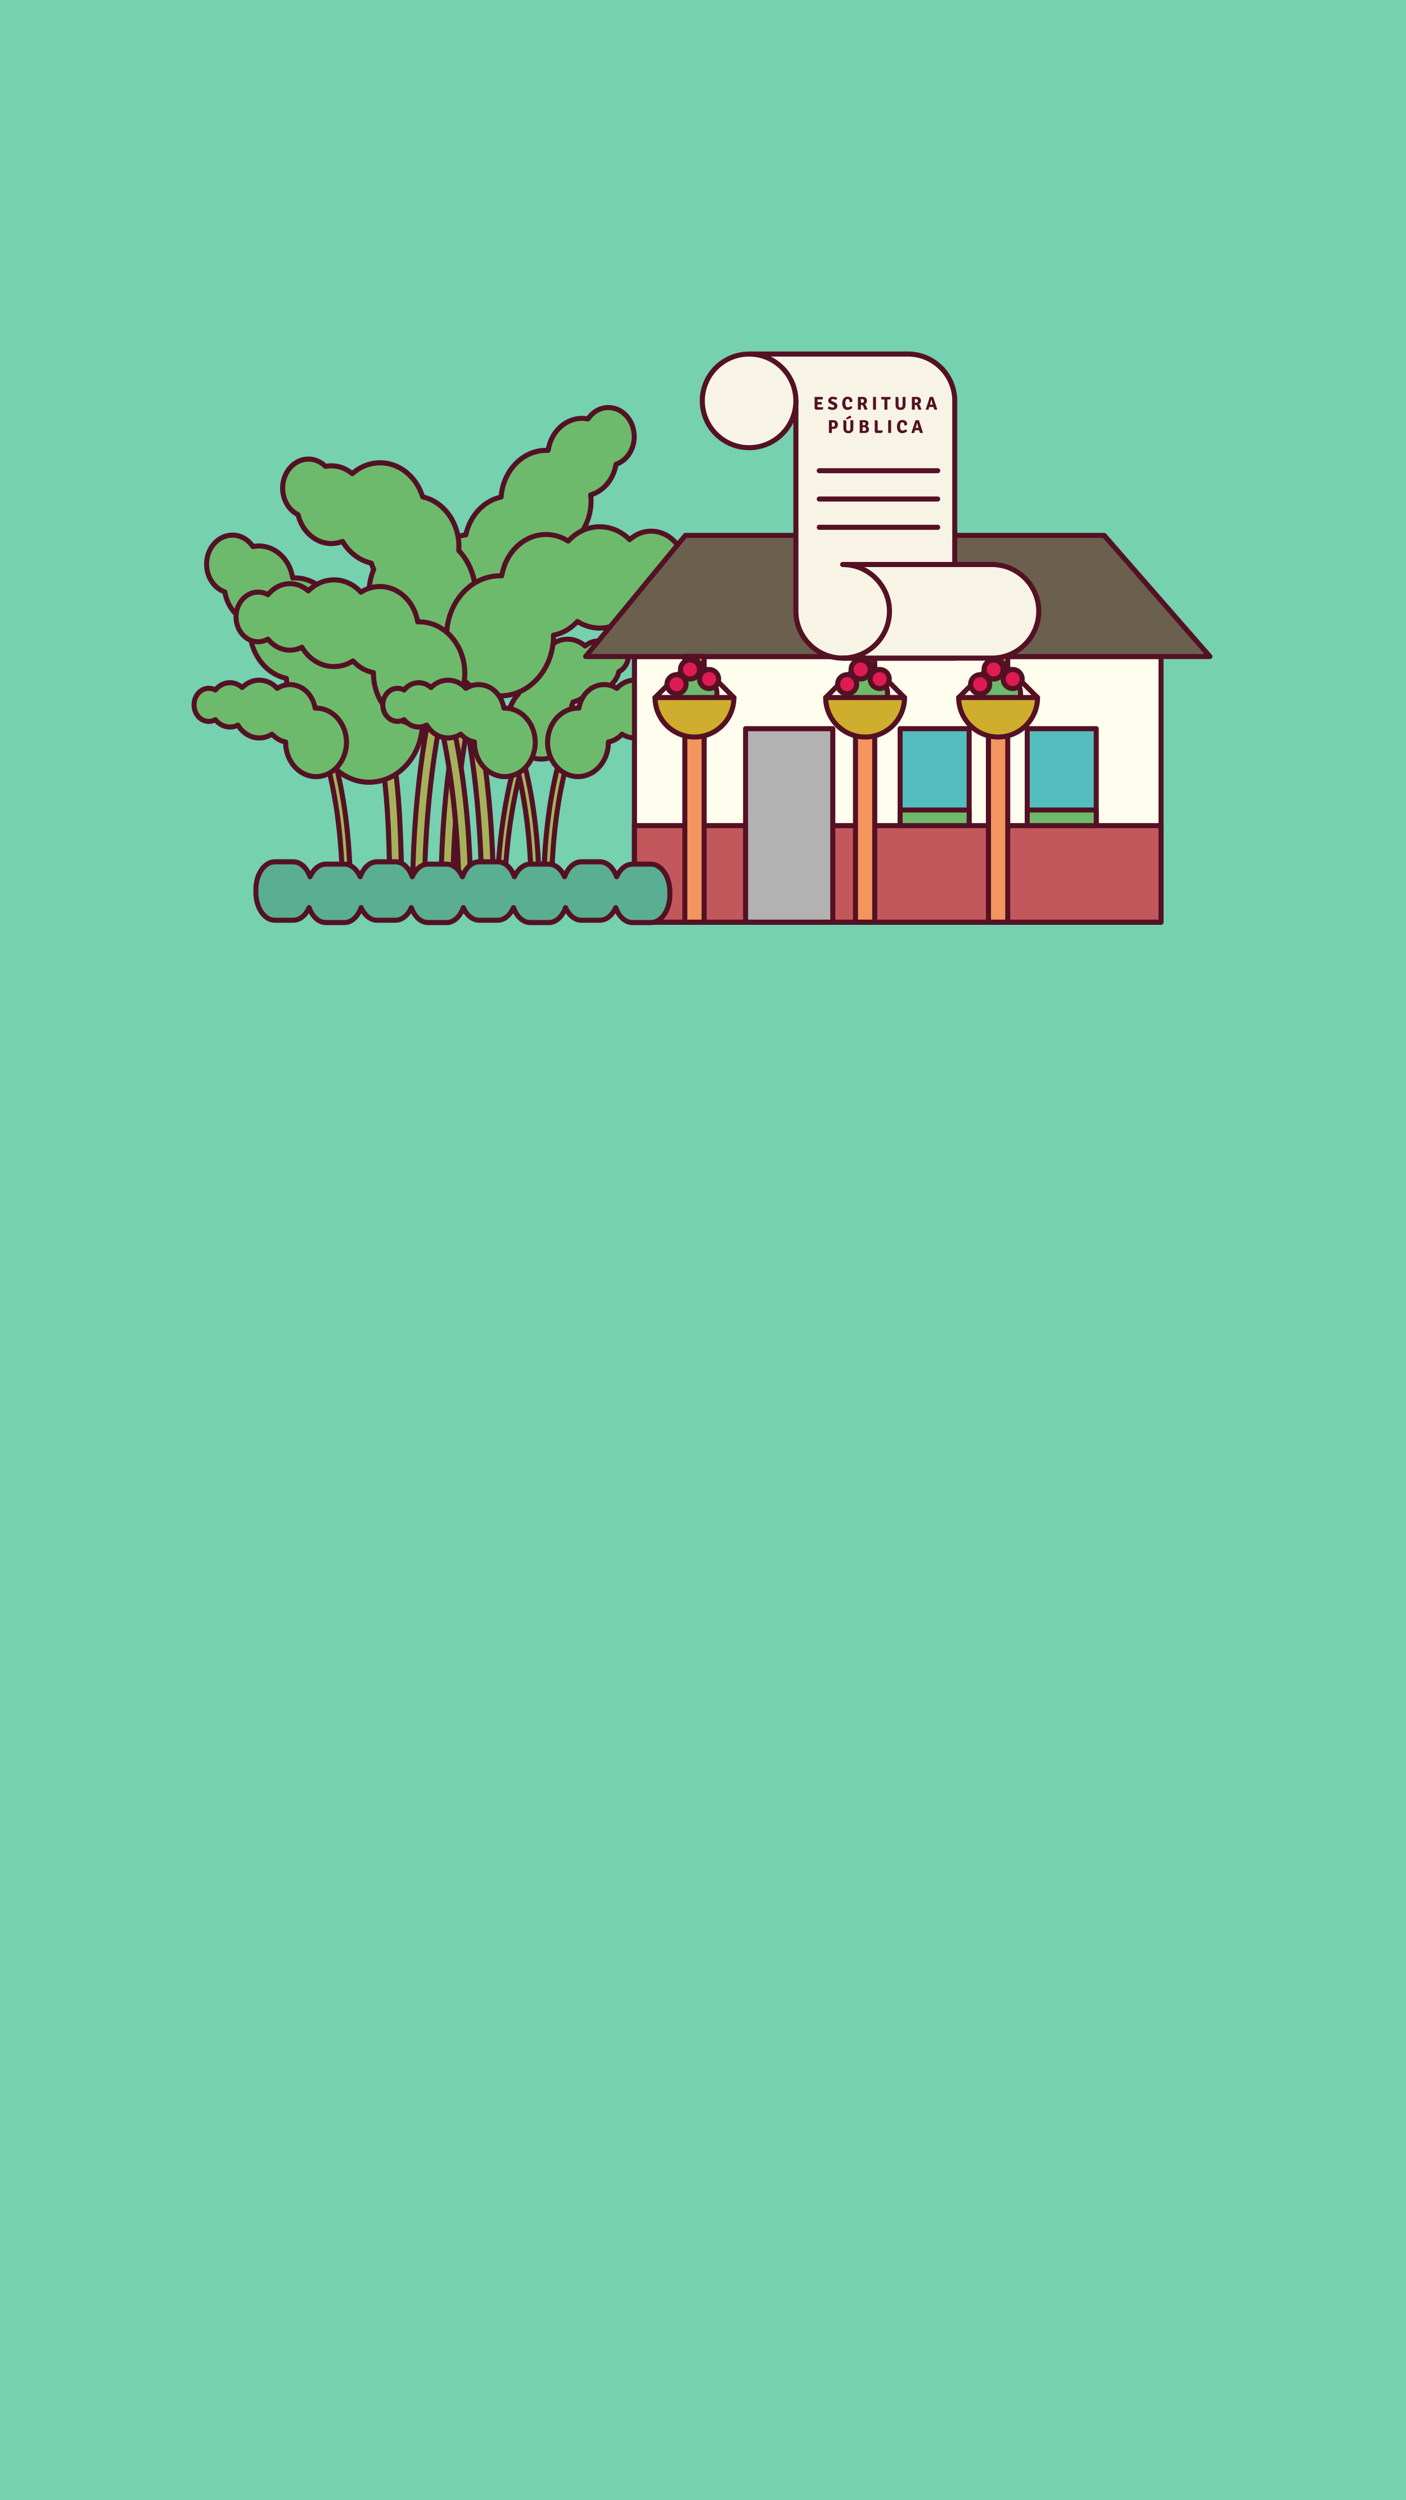 <?xml version="1.0" encoding="UTF-8"?>
<!DOCTYPE svg PUBLIC "-//W3C//DTD SVG 1.1//EN" "http://www.w3.org/Graphics/SVG/1.1/DTD/svg11.dtd">
<!-- Creator: CorelDRAW X7 -->
<svg xmlns="http://www.w3.org/2000/svg" xml:space="preserve" width="190.5mm" height="338.667mm" version="1.1" style="shape-rendering:geometricPrecision; text-rendering:geometricPrecision; image-rendering:optimizeQuality; fill-rule:evenodd; clip-rule:evenodd"
viewBox="0 0 19050 33867"
 xmlns:xlink="http://www.w3.org/1999/xlink">
 <defs>
  <style type="text/css">
   <![CDATA[
    .fil0 {fill:#75D1B0}
    .fil2 {fill:#541124;fill-rule:nonzero}
    .fil6 {fill:#54BDBE;fill-rule:nonzero}
    .fil9 {fill:#5AAE92;fill-rule:nonzero}
    .fil5 {fill:#6B604E;fill-rule:nonzero}
    .fil3 {fill:#6EBA6D;fill-rule:nonzero}
    .fil1 {fill:#A6B25B;fill-rule:nonzero}
    .fil8 {fill:#B3B2B2;fill-rule:nonzero}
    .fil7 {fill:#C3585C;fill-rule:nonzero}
    .fil13 {fill:#CFAE2D;fill-rule:nonzero}
    .fil12 {fill:#DF1B53;fill-rule:nonzero}
    .fil10 {fill:#F3955E;fill-rule:nonzero}
    .fil11 {fill:#F7F4E6;fill-rule:nonzero}
    .fil4 {fill:#FFFDEE;fill-rule:nonzero}
   ]]>
  </style>
 </defs>
 <g id="Capa_x0020_1">
  <rect class="fil0" width="19050" height="33867"/>
  <g id="_880364108400">
   <path class="fil1" d="M5668 12311c-44,0 -80,-35 -80,-80 0,-2800 703,-4121 733,-4176 21,-39 70,-53 109,-32 38,21 53,70 32,108 -8,13 -714,1346 -714,4100 0,45 -36,80 -80,80z"/>
   <path class="fil2" d="M5668 12346c-63,0 -114,-52 -114,-115 0,-2809 707,-4137 737,-4193 20,-36 59,-59 100,-59 19,0 38,5 55,14 55,30 76,99 46,155 -7,13 -710,1343 -710,4083 0,63 -51,115 -114,115zm723 -4299c-16,0 -32,9 -40,24 -30,55 -729,1369 -729,4160 0,26 21,46 46,46 25,0 46,-20 46,-46 0,-2763 710,-4103 717,-4116 13,-22 4,-50 -18,-62 -7,-4 -14,-6 -22,-6z"/>
   <path class="fil3" d="M8593 5914c0,-217 -157,-393 -350,-393 -113,0 -213,61 -277,154 -26,-5 -53,-8 -80,-8 -230,0 -421,188 -460,434 -9,0 -19,-1 -28,-1 -321,0 -584,279 -608,633 -236,50 -423,252 -479,512 -362,45 -643,390 -643,809 0,449 324,814 723,814 400,0 724,-365 724,-814 0,-1 0,-2 0,-3 219,-90 379,-318 398,-590 282,-61 495,-339 495,-674 0,-29 -2,-56 -5,-84 175,-51 310,-212 343,-413 143,-50 247,-199 247,-376z"/>
   <path class="fil2" d="M6391 8902c-417,0 -757,-380 -757,-848 0,-424 277,-780 649,-839 63,-254 246,-450 475,-510 36,-360 313,-639 640,-639l0 0c52,-253 253,-433 488,-433 21,0 42,2 65,5 73,-97 178,-152 292,-152 212,0 384,192 384,428 0,181 -100,339 -251,401 -38,194 -167,352 -336,412 1,21 2,40 2,60 0,335 -208,626 -497,701 -27,261 -179,486 -396,586 -10,458 -346,828 -758,828zm1007 -2767c-299,0 -551,263 -574,600 -1,15 -12,28 -27,31 -222,47 -399,238 -452,486 -3,15 -15,25 -29,27 -350,43 -614,376 -614,775 0,430 309,780 689,780 380,0 690,-350 690,-780 -1,-14 8,-29 21,-34 211,-88 359,-308 376,-561 1,-16 12,-28 27,-32 272,-58 469,-327 469,-640 0,-26 -2,-52 -5,-80 -2,-17 9,-32 24,-37 164,-47 289,-199 319,-386 2,-12 11,-23 23,-27 132,-45 224,-186 224,-343 0,-198 -142,-359 -316,-359 -98,0 -189,51 -249,140 -8,11 -21,17 -35,14 -26,-5 -50,-8 -73,-8 -210,0 -389,171 -426,406 -3,17 -18,29 -36,28 -9,0 -17,0 -26,0z"/>
   <path class="fil1" d="M5362 12351c45,0 80,-35 80,-80 0,-2800 -341,-2434 -371,-2488 -21,-39 -70,-53 -109,-32 -38,21 -53,69 -32,108 8,13 352,-342 352,2412 0,45 36,80 80,80z"/>
   <path class="fil2" d="M5362 12386c-63,0 -114,-52 -114,-115 0,-956 -41,-1642 -123,-2038 -68,-331 -143,-348 -158,-348 -6,0 -12,2 -17,4 -5,2 -11,5 -19,5 -12,0 -25,-8 -31,-19 -30,-55 -9,-124 46,-154 17,-9 36,-14 55,-14 37,0 73,18 94,49 0,0 1,0 1,0 80,5 165,50 237,346 95,388 144,1118 144,2169 0,63 -52,115 -115,115zm-395 -2570c232,0 350,826 350,2455 0,26 20,46 45,46 26,0 46,-20 46,-46 0,-1046 -47,-1770 -141,-2153 -71,-288 -144,-292 -175,-293 -14,-1 -38,-3 -51,-26 -12,-22 -41,-30 -62,-18 -14,7 -23,21 -24,36 4,0 8,-1 12,-1z"/>
   <path class="fil3" d="M2799 7642c0,-217 157,-394 350,-394 113,0 213,61 277,155 26,-5 53,-8 80,-8 230,0 421,188 460,434 9,0 19,-1 28,-1 321,0 584,279 608,632 236,51 423,253 479,513 362,45 643,390 643,809 0,449 -324,814 -723,814 -400,0 -724,-365 -724,-814 0,-1 0,-2 0,-3 -219,-90 -379,-318 -398,-590 -282,-61 -495,-339 -495,-674 0,-29 2,-57 5,-84 -175,-51 -310,-212 -343,-414 -143,-49 -247,-199 -247,-375z"/>
   <path class="fil2" d="M5001 10630c-412,0 -748,-370 -758,-829 -217,-99 -369,-324 -395,-585 -290,-75 -498,-366 -498,-701 0,-20 1,-40 2,-60 -169,-61 -298,-218 -336,-412 -151,-62 -251,-221 -251,-401 0,-236 172,-428 384,-428 114,0 219,55 293,152 22,-3 43,-5 64,-5 235,0 436,180 488,433l0 0c327,0 604,279 640,639 229,59 412,256 475,509 372,60 649,416 649,840 0,467 -340,848 -757,848zm-1852 -3347c-174,0 -316,161 -316,359 0,156 92,298 224,343 12,4 21,15 23,27 30,187 155,339 318,386 16,5 27,20 25,37 -3,28 -5,54 -5,80 0,313 197,582 469,640 15,3 26,16 27,31 17,254 165,474 376,561 13,6 22,18 22,32 0,1 -1,3 -1,3 0,430 310,779 690,779 380,0 689,-349 689,-779 0,-399 -264,-732 -614,-775 -14,-2 -26,-13 -29,-27 -53,-248 -230,-439 -452,-486 -15,-3 -26,-16 -27,-31 -23,-337 -275,-601 -574,-601 -8,0 -17,1 -26,1 -18,1 -33,-11 -36,-29 -37,-234 -216,-405 -426,-405 -23,0 -47,3 -73,8 -14,2 -27,-3 -35,-15 -60,-88 -151,-139 -249,-139z"/>
   <path class="fil1" d="M6607 12309c-44,0 -79,-36 -79,-80 0,-2755 -707,-4088 -714,-4101 -21,-38 -7,-87 32,-108 39,-21 87,-7 108,32 30,55 733,1376 733,4177 0,44 -35,80 -80,80z"/>
   <path class="fil2" d="M6607 12343c-63,0 -114,-52 -114,-114 0,-2743 -702,-4071 -709,-4084 -30,-56 -10,-125 45,-155 17,-9 36,-14 55,-14 42,0 80,23 100,59 30,56 738,1384 738,4194 0,62 -52,114 -115,114zm-723 -4299c-8,0 -15,2 -22,6 -22,12 -30,40 -18,62 7,13 718,1349 718,4117 0,25 20,45 45,45 26,0 46,-20 46,-45 0,-2793 -699,-4106 -729,-4161 -8,-15 -23,-24 -40,-24z"/>
   <path class="fil3" d="M6216 7458c1,-18 2,-36 2,-54 0,-334 -211,-612 -492,-674 -82,-268 -309,-461 -576,-461 -143,0 -274,55 -378,147 -78,-66 -176,-107 -282,-107 -27,0 -54,4 -80,9 -61,-62 -142,-99 -231,-99 -193,0 -350,176 -350,393 0,161 86,299 210,360 53,225 235,390 451,390 53,0 104,-10 151,-28 89,150 228,258 390,294 9,30 20,58 32,85 -42,103 -65,217 -65,338 0,449 324,814 723,814 400,0 724,-365 724,-814 0,-234 -88,-445 -229,-593z"/>
   <path class="fil2" d="M5721 8899c-418,0 -757,-380 -757,-848 0,-117 21,-231 62,-337 -8,-19 -15,-38 -21,-57 -152,-39 -287,-140 -379,-282 -44,14 -90,22 -136,22 -222,0 -418,-165 -481,-402 -130,-72 -214,-220 -214,-383 0,-236 172,-428 384,-428 88,0 174,35 242,97 24,-4 47,-6 69,-6 101,0 198,34 281,97 111,-90 241,-138 379,-138 269,0 509,187 603,468 291,74 499,366 499,702 0,13 0,26 -1,41 147,161 228,375 228,606 0,468 -340,848 -758,848zm-1080 -1599c12,0 23,6 30,16 84,144 219,246 368,279 12,3 21,12 25,23 9,28 19,55 30,81 4,8 4,18 1,27 -42,102 -63,212 -63,325 0,430 309,780 689,780 380,0 689,-350 689,-780 0,-215 -80,-423 -219,-570 -6,-7 -10,-16 -9,-26 1,-19 2,-36 2,-51 0,-311 -196,-581 -465,-640 -12,-3 -22,-12 -25,-24 -81,-261 -299,-437 -544,-437 -130,0 -253,48 -355,139 -13,11 -32,11 -45,0 -76,-64 -166,-98 -260,-98 -23,0 -47,2 -73,7 -11,2 -23,-1 -31,-9 -58,-58 -131,-89 -207,-89 -174,0 -315,161 -315,359 0,143 74,272 190,329 9,5 16,13 18,23 51,214 223,364 418,364 47,0 93,-9 139,-26 4,-2 8,-2 12,-2z"/>
   <path class="fil1" d="M6779 12435c27,0 50,-22 50,-50 0,-1722 442,-2556 446,-2564 13,-24 4,-54 -20,-68 -24,-13 -54,-4 -68,20 -19,35 -458,861 -458,2612 0,28 22,50 50,50z"/>
   <path class="fil2" d="M6779 12470c-47,0 -84,-38 -84,-85 0,-1760 443,-2593 462,-2628 15,-27 43,-44 74,-44 14,0 28,4 40,10 41,22 56,74 34,114 -4,9 -442,841 -442,2548 0,47 -38,85 -84,85zm452 -2689c-4,0 -10,3 -14,9 -18,34 -454,852 -454,2595 0,9 7,16 16,16 8,0 16,-7 16,-16 0,-1731 446,-2572 450,-2580 4,-8 1,-17 -6,-22 -3,-1 -5,-2 -8,-2z"/>
   <path class="fil3" d="M7024 9402c-1,-11 -2,-23 -2,-34 0,-209 133,-382 308,-421 52,-168 193,-289 360,-289 90,0 172,35 237,93 49,-42 110,-67 176,-67 17,0 34,2 50,5 38,-39 89,-62 145,-62 120,0 218,110 218,246 0,100 -54,187 -131,225 -33,140 -147,244 -282,244 -33,0 -65,-6 -95,-18 -55,94 -142,162 -244,185 -5,18 -12,35 -19,52 26,65 40,136 40,212 0,281 -202,509 -452,509 -250,0 -452,-228 -452,-509 0,-147 55,-278 143,-371z"/>
   <path class="fil2" d="M7333 10316c-268,0 -487,-244 -487,-543 0,-146 51,-281 143,-384 -1,-7 -1,-14 -1,-21 0,-213 131,-399 315,-450 62,-177 216,-294 387,-294 86,0 168,28 237,83 53,-38 113,-58 176,-58 13,0 25,1 39,3 44,-38 99,-59 156,-59 139,0 252,125 252,280 0,104 -52,200 -135,248 -43,151 -169,255 -312,255 -27,0 -54,-3 -80,-11 -57,85 -140,147 -232,172 -3,8 -6,17 -9,25 25,67 38,138 38,211 0,299 -219,543 -487,543zm357 -1624c-147,0 -279,107 -328,265 -3,12 -13,21 -25,23 -162,36 -280,199 -280,388 0,10 0,21 1,31 0,10 -3,19 -10,26 -84,90 -133,216 -133,348 0,262 187,475 418,475 231,0 418,-213 418,-475 0,-69 -13,-136 -38,-199 -4,-8 -4,-18 0,-27 7,-15 14,-32 19,-49 3,-11 13,-20 25,-23 90,-20 171,-81 222,-168 9,-14 26,-21 42,-15 27,11 54,16 82,16 116,0 219,-90 249,-218 2,-10 9,-18 18,-23 68,-33 112,-110 112,-194 0,-117 -83,-212 -184,-212 -45,0 -87,19 -121,52 -8,8 -20,12 -31,9 -15,-3 -30,-4 -43,-4 -56,0 -109,20 -154,59 -13,11 -32,10 -45,-1 -62,-55 -136,-84 -214,-84z"/>
   <path class="fil1" d="M6052 12311c-44,0 -80,-35 -80,-80 0,-2800 703,-4121 733,-4176 22,-39 70,-53 109,-32 39,21 53,70 32,108 -7,13 -714,1346 -714,4100 0,45 -36,80 -80,80z"/>
   <path class="fil2" d="M6052 12346c-63,0 -114,-52 -114,-115 0,-2809 707,-4137 737,-4193 20,-36 59,-59 101,-59 19,0 38,5 54,14 55,30 76,99 46,155 -7,13 -710,1344 -710,4083 0,63 -51,115 -114,115zm724 -4299c-17,0 -33,9 -41,24 -29,55 -729,1369 -729,4160 0,26 21,46 46,46 25,0 46,-20 46,-46 0,-2761 711,-4103 718,-4116 12,-22 4,-50 -18,-62 -7,-4 -15,-6 -22,-6z"/>
   <path class="fil3" d="M9327 7328c-57,0 -110,16 -157,42 -86,-107 -209,-175 -348,-175 -110,0 -211,43 -291,115 -108,-109 -250,-175 -406,-175 -166,0 -316,74 -426,195 -89,-57 -192,-90 -301,-90 -299,0 -547,241 -600,560 -7,-1 -15,-1 -22,-1 -400,0 -724,364 -724,814 0,449 324,814 724,814 399,0 723,-365 723,-814 0,-3 0,-7 0,-10 125,-23 237,-90 324,-185 89,57 192,90 302,90 211,0 398,-122 507,-306 58,29 122,46 190,46 139,0 262,-68 348,-175 47,26 100,42 157,42 193,0 349,-176 349,-393 0,-218 -156,-394 -349,-394z"/>
   <path class="fil2" d="M6776 9461c-418,0 -758,-381 -758,-848 0,-466 337,-845 752,-848 66,-326 326,-559 628,-559 103,0 204,28 295,80 119,-120 271,-185 432,-185 149,0 293,57 408,163 85,-68 184,-103 289,-103 134,0 263,60 357,166 47,-22 96,-33 148,-33 211,0 383,192 383,428 0,235 -172,427 -383,427 -52,0 -101,-11 -148,-33 -94,106 -223,166 -357,166 -61,0 -120,-12 -177,-36 -121,186 -314,296 -520,296 -103,0 -205,-28 -296,-81 -84,85 -185,144 -296,170 -9,459 -345,830 -757,830zm0 -1628c-380,0 -690,350 -690,780 0,430 310,779 690,779 380,0 689,-349 689,-779l0 -10c-1,-16 11,-30 27,-33 116,-22 222,-82 306,-175 11,-13 30,-15 44,-6 86,55 184,84 283,84 192,0 370,-108 478,-288 9,-16 29,-21 44,-13 56,28 115,42 175,42 122,0 239,-59 321,-163 11,-13 29,-16 44,-8 44,25 91,37 140,37 173,0 315,-161 315,-358 0,-198 -142,-359 -315,-359 -49,0 -96,12 -140,37 -15,8 -33,5 -44,-8 -82,-104 -199,-163 -321,-163 -98,0 -190,37 -268,106 -13,12 -34,12 -47,-1 -105,-107 -241,-165 -382,-165 -150,0 -293,65 -401,184 -11,12 -29,15 -43,6 -87,-56 -184,-85 -283,-85 -277,0 -515,224 -566,531 -3,17 -18,30 -35,29l-7 0c-5,-1 -10,-1 -14,-1z"/>
   <path class="fil1" d="M6297 12294c-44,0 -80,-36 -80,-80 0,-2358 -602,-3490 -609,-3501 -21,-39 -6,-88 32,-109 39,-21 88,-7 109,32 26,47 629,1180 629,3578 0,44 -36,80 -81,80z"/>
   <path class="fil2" d="M6297 12328c-63,0 -114,-51 -114,-114 0,-2342 -599,-3474 -605,-3485 -30,-55 -9,-125 46,-155 17,-9 36,-14 55,-14 41,0 80,23 100,60 26,47 633,1187 633,3594 0,63 -52,114 -115,114zm-618 -3700c-8,0 -15,2 -22,6 -22,12 -31,40 -19,62 7,11 614,1153 614,3518 0,25 20,46 45,46 26,0 46,-21 46,-46 0,-2390 -599,-3515 -624,-3562 -8,-14 -24,-24 -40,-24z"/>
   <path class="fil3" d="M5679 8423c-7,0 -13,0 -20,0 -45,-272 -257,-478 -512,-478 -94,0 -182,28 -258,76 -94,-103 -223,-166 -364,-166 -134,0 -256,56 -348,149 -69,-61 -155,-98 -249,-98 -118,0 -224,58 -298,150 -40,-23 -85,-36 -133,-36 -165,0 -299,151 -299,336 0,186 134,337 299,337 48,0 93,-13 133,-36 74,92 180,150 298,150 58,0 113,-14 163,-39 93,157 253,261 434,261 93,0 181,-28 257,-77 75,82 171,139 278,159 0,2 0,5 0,8 0,384 277,696 619,696 341,0 619,-312 619,-696 0,-385 -278,-696 -619,-696z"/>
   <path class="fil2" d="M5679 9849c-355,0 -644,-317 -653,-711 -93,-23 -178,-71 -249,-142 -78,44 -165,67 -252,67 -178,0 -343,-94 -447,-252 -49,20 -99,30 -150,30 -115,0 -225,-51 -306,-141 -40,18 -82,27 -125,27 -184,0 -333,-166 -333,-371 0,-204 149,-370 333,-370 43,0 85,9 125,27 81,-90 191,-141 306,-141 90,0 174,30 247,86 99,-89 222,-138 350,-138 137,0 268,56 370,158 77,-44 164,-68 252,-68 259,0 482,200 541,479 356,5 644,331 644,730 0,403 -293,730 -653,730zm-897 -931c10,0 19,4 26,11 71,79 161,130 258,148 17,3 28,18 28,34l0 8c0,365 262,662 585,662 322,0 584,-297 584,-662 0,-365 -262,-662 -584,-662 -5,0 -9,0 -13,0l-5 1c-18,1 -32,-12 -35,-29 -44,-261 -245,-450 -479,-450 -84,0 -167,25 -240,71 -14,9 -32,7 -43,-6 -92,-100 -212,-155 -339,-155 -120,0 -235,49 -324,139 -13,13 -33,14 -47,2 -65,-59 -143,-90 -226,-90 -103,0 -201,50 -271,137 -10,14 -29,17 -43,9 -37,-21 -77,-32 -117,-32 -146,0 -265,136 -265,302 0,167 119,303 265,303 40,0 80,-11 117,-32 14,-8 33,-5 43,9 70,87 168,137 271,137 51,0 100,-12 147,-36 16,-8 36,-2 45,13 91,153 242,245 405,245 83,0 166,-25 239,-72 6,-3 12,-5 18,-5z"/>
   <path class="fil1" d="M7252 12171c-30,0 -53,-24 -53,-53 0,-1571 -402,-2326 -406,-2333 -14,-26 -5,-58 21,-73 26,-14 58,-4 72,22 17,31 419,786 419,2384 0,29 -24,53 -53,53z"/>
   <path class="fil2" d="M7252 12205c-48,0 -88,-39 -88,-87 0,-1555 -397,-2309 -401,-2317 -23,-42 -8,-95 35,-118 12,-7 27,-11 41,-11 32,0 62,17 77,45 18,32 423,794 423,2401 0,48 -39,87 -87,87zm-413 -2465c-3,0 -6,1 -9,3 -9,5 -12,16 -7,25 4,8 410,771 410,2350 0,10 8,19 19,19 10,0 19,-9 19,-19 0,-1589 -398,-2337 -415,-2368 -3,-6 -10,-10 -17,-10z"/>
   <path class="fil3" d="M6840 9592c-5,0 -9,0 -13,0 -30,-181 -172,-319 -342,-319 -63,0 -121,19 -172,51 -62,-68 -148,-111 -242,-111 -89,0 -171,38 -232,100 -46,-41 -103,-65 -166,-65 -79,0 -149,38 -198,99 -27,-15 -57,-24 -89,-24 -110,0 -200,101 -200,225 0,123 90,224 200,224 32,0 62,-9 89,-24 49,61 119,100 198,100 39,0 75,-10 108,-26 63,104 169,174 290,174 62,0 121,-19 171,-52 50,55 114,93 185,106 0,2 0,4 0,6 0,256 185,463 413,463 227,0 412,-207 412,-463 0,-257 -185,-464 -412,-464z"/>
   <path class="fil2" d="M6840 10554c-240,0 -436,-212 -447,-477 -58,-15 -111,-46 -156,-90 -52,28 -109,43 -166,43 -119,0 -230,-61 -303,-165 -30,11 -62,17 -95,17 -77,0 -151,-33 -207,-92 -26,11 -53,16 -80,16 -129,0 -234,-116 -234,-258 0,-143 105,-259 234,-259 27,0 54,6 80,16 56,-59 130,-92 207,-92 58,0 116,19 164,55 67,-58 149,-89 234,-89 92,0 179,36 248,102 52,-27 108,-42 166,-42 175,0 327,132 370,319 239,9 431,229 431,498 0,274 -200,498 -446,498zm-598 -644c10,0 19,4 26,11 46,51 103,84 166,95 16,4 28,18 28,35l0 3c-1,239 169,431 378,431 208,0 378,-192 378,-429 0,-237 -170,-430 -378,-430 -3,0 -6,0 -8,0l-4 0c-1,0 -1,0 -1,0 -17,0 -31,-12 -34,-28 -28,-169 -157,-291 -308,-291 -54,0 -107,16 -153,46 -14,9 -33,7 -44,-6 -59,-64 -136,-100 -217,-100 -77,0 -151,32 -208,90 -13,13 -33,13 -47,1 -41,-37 -91,-56 -143,-56 -65,0 -127,31 -171,87 -11,13 -29,16 -44,8 -23,-13 -47,-19 -72,-19 -91,0 -165,85 -165,190 0,104 74,189 165,189 25,0 49,-6 72,-19 15,-8 33,-5 44,8 44,56 106,87 171,87 32,0 63,-7 93,-22 16,-8 36,-2 45,13 58,99 155,157 260,157 53,0 106,-15 153,-45 6,-4 12,-6 18,-6z"/>
   <path class="fil1" d="M4694 12171c-29,0 -53,-24 -53,-53 0,-1571 -402,-2326 -406,-2333 -14,-26 -4,-58 21,-73 26,-14 59,-4 73,22 17,31 419,786 419,2384 0,29 -24,53 -54,53z"/>
   <path class="fil2" d="M4694 12205c-48,0 -87,-39 -87,-87 0,-1555 -398,-2309 -402,-2317 -23,-42 -7,-95 35,-118 13,-7 27,-11 42,-11 32,0 61,17 77,45 17,32 423,794 423,2401 0,48 -39,87 -88,87zm-412 -2465c-3,0 -6,1 -9,3 -9,5 -13,16 -8,25 4,8 410,771 410,2350 0,10 9,19 19,19 11,0 19,-9 19,-19 0,-1589 -397,-2337 -414,-2368 -4,-6 -10,-10 -17,-10z"/>
   <path class="fil3" d="M4282 9592c-4,0 -9,0 -13,0 -30,-181 -171,-319 -342,-319 -62,0 -121,19 -171,51 -63,-68 -149,-111 -243,-111 -89,0 -170,38 -232,100 -45,-41 -103,-65 -165,-65 -79,0 -150,38 -199,99 -27,-15 -57,-24 -89,-24 -110,0 -199,101 -199,225 0,123 89,224 199,224 32,0 62,-9 89,-24 49,61 120,100 199,100 38,0 75,-10 108,-26 62,104 169,174 289,174 63,0 121,-19 172,-52 49,55 113,93 185,106 0,2 0,4 0,6 0,256 184,463 412,463 228,0 412,-207 412,-463 0,-257 -184,-464 -412,-464z"/>
   <path class="fil2" d="M4282 10554c-240,0 -436,-212 -446,-477 -58,-15 -111,-46 -157,-90 -51,28 -108,43 -166,43 -119,0 -230,-61 -302,-165 -31,11 -63,17 -95,17 -78,0 -152,-33 -207,-92 -26,11 -53,16 -81,16 -129,0 -233,-116 -233,-258 0,-143 104,-259 233,-259 28,0 55,6 81,16 55,-59 129,-92 207,-92 58,0 115,19 164,55 66,-58 148,-89 233,-89 92,0 179,36 249,102 51,-27 108,-42 165,-42 176,0 327,132 370,319 239,9 432,229 432,498 0,274 -201,498 -447,498zm-597 -644c9,0 18,4 25,11 46,51 104,84 166,95 16,4 28,18 28,35l0 3c0,239 170,431 378,431 209,0 378,-192 378,-429 0,-237 -169,-430 -378,-430 -3,0 -5,0 -8,0l-4 0c0,0 0,0 -1,0 -16,0 -31,-12 -33,-28 -28,-169 -158,-291 -309,-291 -53,0 -106,16 -153,46 -14,9 -32,7 -44,-6 -58,-64 -135,-100 -217,-100 -76,0 -150,32 -207,90 -13,13 -34,13 -48,1 -41,-37 -90,-56 -142,-56 -65,0 -128,31 -172,87 -10,13 -29,16 -44,8 -22,-13 -47,-19 -72,-19 -91,0 -165,85 -165,190 0,104 74,189 165,189 25,0 50,-6 73,-19 14,-8 33,-5 43,8 44,56 107,87 172,87 32,0 63,-7 93,-22 16,-8 35,-2 44,13 59,99 156,157 260,157 54,0 107,-15 153,-45 6,-4 12,-6 19,-6z"/>
   <path class="fil1" d="M7419 12171c29,0 53,-24 53,-53 0,-1571 402,-2326 406,-2333 14,-26 5,-58 -21,-73 -26,-14 -59,-4 -73,22 -17,31 -418,786 -418,2384 0,29 23,53 53,53z"/>
   <path class="fil2" d="M7419 12205c-48,0 -88,-39 -88,-87 0,-1607 406,-2369 423,-2401 16,-28 45,-45 77,-45 15,0 29,4 42,10 42,24 58,77 35,119 -4,8 -402,762 -402,2317 0,48 -39,87 -87,87zm412 -2465c-7,0 -13,4 -17,10 -16,31 -414,779 -414,2368 0,10 8,19 19,19 10,0 19,-9 19,-19 0,-1579 406,-2342 410,-2350 5,-9 2,-20 -8,-25 -3,-2 -6,-3 -9,-3z"/>
   <path class="fil3" d="M7831 9592c4,0 9,0 13,0 30,-181 172,-319 342,-319 62,0 121,19 171,51 63,-68 149,-111 243,-111 89,0 170,38 232,100 45,-41 103,-65 166,-65 78,0 149,38 198,99 27,-15 57,-24 89,-24 110,0 199,101 199,225 0,123 -89,224 -199,224 -32,0 -62,-9 -89,-24 -49,61 -120,100 -198,100 -39,0 -76,-10 -109,-26 -62,104 -168,174 -289,174 -62,0 -121,-19 -172,-52 -49,55 -113,93 -185,106 0,2 0,4 0,6 0,256 -184,463 -412,463 -228,0 -412,-207 -412,-463 0,-257 184,-464 412,-464z"/>
   <path class="fil2" d="M7831 10554c-246,0 -446,-224 -446,-498 0,-269 192,-489 431,-498 43,-187 194,-319 370,-319 57,0 114,15 166,42 69,-66 156,-102 248,-102 85,0 167,31 233,89 49,-36 106,-55 165,-55 77,0 151,33 207,92 25,-10 52,-16 80,-16 129,0 233,116 233,259 0,142 -104,258 -233,258 -28,0 -55,-5 -80,-16 -56,59 -130,92 -207,92 -33,0 -65,-6 -96,-17 -72,104 -183,165 -302,165 -57,0 -114,-15 -166,-43 -45,44 -99,75 -157,90 -10,265 -206,477 -446,477zm0 -928c-208,0 -378,193 -378,430 0,237 170,429 378,429 209,0 378,-192 378,-429l0 -5c0,-17 12,-31 28,-35 63,-11 120,-44 166,-95 11,-12 30,-14 44,-5 46,30 99,45 153,45 104,0 201,-58 260,-157 9,-15 29,-21 45,-13 29,15 61,22 93,22 65,0 127,-31 171,-87 11,-13 29,-16 44,-8 23,13 47,19 72,19 91,0 165,-85 165,-189 0,-105 -74,-190 -165,-190 -25,0 -49,6 -72,19 -15,8 -33,5 -44,-8 -44,-56 -106,-87 -171,-87 -53,0 -102,19 -143,56 -14,12 -35,12 -47,-1 -58,-58 -131,-90 -208,-90 -81,0 -158,36 -217,100 -12,13 -30,15 -44,6 -47,-30 -100,-46 -153,-46 -151,0 -280,122 -308,291 -3,16 -17,28 -34,28 0,0 -1,0 -1,0l-4 0c-3,0 -5,0 -8,0z"/>
   <polygon class="fil4" points="15731,8893 8597,8893 8597,12491 15731,12491 "/>
   <path class="fil2" d="M15731 12526l-7134 0c-19,0 -35,-16 -35,-35l0 -3598c0,-19 16,-34 35,-34l7134 0c19,0 34,15 34,34l0 3598c0,19 -15,35 -34,35zm-7100 -69l7066 0 0 -3530 -7066 0 0 3530z"/>
   <polygon class="fil5" points="14960,7252 9286,7252 7934,8893 16393,8893 "/>
   <path class="fil2" d="M16393 8927l-8459 0c-13,0 -25,-7 -30,-19 -6,-12 -4,-27 4,-37l1352 -1641c6,-8 16,-12 26,-12l5674 0c10,0 19,4 26,11l1433 1641c9,11 11,25 5,37 -5,12 -17,20 -31,20zm-8386 -68l8311 0 -1374 -1573 -5642 0 -1295 1573z"/>
   <polygon class="fil6" points="13131,11195 12196,11195 12196,9871 13131,9871 "/>
   <path class="fil2" d="M13131 11230l-935 0c-19,0 -34,-16 -34,-35l0 -1324c0,-19 15,-35 34,-35l935 0c19,0 34,16 34,35l0 1324c0,19 -15,35 -34,35zm-901 -69l867 0 0 -1256 -867 0 0 1256z"/>
   <polygon class="fil6" points="14853,11195 13918,11195 13918,9871 14853,9871 "/>
   <path class="fil2" d="M14853 11230l-935 0c-19,0 -34,-16 -34,-35l0 -1324c0,-19 15,-35 34,-35l935 0c19,0 34,16 34,35l0 1324c0,19 -15,35 -34,35zm-901 -69l867 0 0 -1256 -867 0 0 1256z"/>
   <polygon class="fil7" points="15731,12492 8597,12492 8597,11184 15731,11184 "/>
   <path class="fil2" d="M15731 12526l-7134 0c-19,0 -35,-16 -35,-35l0 -1307c0,-19 16,-35 35,-35l7134 0c19,0 34,16 34,35l0 1307c0,19 -15,35 -34,35zm-7100 -69l7066 0 0 -1239 -7066 0 0 1239z"/>
   <polygon class="fil8" points="11284,12492 10102,12492 10102,9871 11284,9871 "/>
   <path class="fil2" d="M11284 12526l-1182 0c-19,0 -34,-16 -34,-35l0 -2620c0,-19 15,-35 34,-35l1182 0c19,0 34,16 34,35l0 2620c0,19 -15,35 -34,35zm-1148 -69l1113 0 0 -2552 -1113 0 0 2552z"/>
   <path class="fil9" d="M8820 11705l-250 0c-90,0 -169,68 -215,171 -43,-120 -129,-202 -227,-202l-251 0c-98,0 -184,82 -227,202 -46,-103 -125,-171 -215,-171l-250 0c-90,0 -169,68 -215,171 -42,-120 -128,-202 -227,-202l-250 0c-99,0 -185,82 -228,202 -45,-103 -125,-171 -214,-171l-251 0c-90,0 -169,68 -215,171 -42,-120 -128,-202 -227,-202l-250 0c-99,0 -185,82 -227,202 -46,-103 -125,-171 -215,-171l-251 0c-89,0 -169,68 -214,171 -43,-120 -129,-202 -228,-202l-250 0c-141,0 -256,168 -256,373l0 45c0,205 115,373 256,373l250 0c90,0 169,-68 215,-171 43,120 129,203 227,203l251 0c98,0 184,-83 227,-203 46,103 125,171 215,171l250 0c90,0 169,-68 215,-171 43,120 129,203 227,203l251 0c98,0 184,-83 227,-203 46,103 125,171 215,171l250 0c90,0 169,-68 215,-171 42,120 128,203 227,203l250 0c99,0 185,-83 228,-203 45,103 125,171 214,171l251 0c90,0 169,-68 214,-171 43,120 129,203 228,203l250 0c141,0 256,-169 256,-374l0 -44c0,-206 -115,-374 -256,-374z"/>
   <path class="fil2" d="M8820 12531l-250 0c-92,0 -176,-60 -231,-160 -54,81 -130,128 -211,128l-251 0c-81,0 -157,-46 -211,-128 -54,100 -139,160 -231,160l-250 0c-92,0 -176,-60 -231,-160 -54,81 -129,128 -211,128l-250 0c-82,0 -158,-46 -212,-128 -54,100 -138,160 -230,160l-251 0c-92,0 -176,-60 -230,-160 -54,82 -130,128 -212,128l-250 0c-82,0 -157,-46 -212,-128 -54,100 -138,160 -230,160l-251 0c-91,0 -176,-60 -230,-160 -54,82 -130,128 -212,128l-250 0c-160,0 -290,-183 -290,-407l0 -45c0,-225 130,-408 290,-408l250 0c92,0 177,60 231,160 54,-81 130,-128 211,-128l251 0c81,0 157,47 211,128 55,-100 139,-160 231,-160l250 0c92,0 176,60 231,160 54,-81 130,-128 211,-128l251 0c81,0 157,47 211,128 54,-100 139,-160 231,-160l250 0c92,0 176,60 231,160 54,-81 130,-128 211,-128l250 0c82,0 158,47 212,128 54,-100 138,-160 230,-160l251 0c92,0 176,60 230,160 55,-81 130,-128 212,-128l250 0c160,0 290,183 290,408l0 44c0,225 -130,408 -290,408zm-478 -271l2 0c14,0 26,9 31,22 39,112 114,180 195,180l250 0c120,0 222,-155 222,-339l0 -44c0,-184 -102,-340 -222,-340l-250 0c-73,0 -142,57 -184,151 -5,13 -18,21 -32,20 -14,0 -27,-9 -31,-22 -40,-111 -115,-180 -195,-180l-251 0c-80,0 -155,69 -195,180 -4,13 -17,22 -31,22 -13,1 -26,-7 -32,-20 -42,-94 -111,-151 -184,-151l-250 0c-73,0 -141,57 -184,151 -5,13 -18,21 -32,20 -14,0 -26,-9 -31,-22 -40,-111 -114,-180 -195,-180l-250 0c-81,0 -156,69 -195,180 -5,13 -17,22 -31,22 -14,1 -27,-7 -33,-20 -42,-94 -111,-151 -183,-151l-251 0c-73,0 -141,57 -183,151 -6,13 -19,21 -33,20 -14,0 -26,-9 -31,-22 -39,-111 -114,-180 -195,-180l-250 0c-81,0 -156,69 -195,180 -5,13 -17,22 -31,22 -14,1 -27,-7 -33,-20 -42,-94 -110,-151 -183,-151l-251 0c-72,0 -141,57 -183,151 -6,13 -19,21 -33,20 -14,0 -26,-9 -30,-22 -40,-111 -115,-180 -196,-180l-250 0c-120,0 -222,155 -222,339l0 45c0,184 102,339 222,339l250 0c73,0 142,-56 184,-151 6,-13 19,-21 32,-20 14,0 27,9 31,22 40,112 115,180 195,180l251 0c81,0 155,-68 195,-180 5,-13 17,-22 31,-22 14,-1 27,7 32,20 42,95 111,151 184,151l250 0c73,0 142,-56 184,-151 5,-13 18,-21 32,-20 14,0 27,9 31,22 40,112 114,180 195,180l251 0c80,0 155,-68 195,-180 4,-13 16,-22 31,-22 14,-1 26,7 32,20 42,95 111,151 184,151l250 0c73,0 141,-56 183,-151 6,-13 19,-21 33,-20 14,0 26,9 31,22 39,112 114,180 195,180l250 0c81,0 156,-68 195,-180 5,-13 17,-22 31,-22 14,-1 27,7 33,20 42,95 111,151 183,151l251 0c73,0 141,-56 183,-151 6,-12 18,-20 31,-20z"/>
   <polygon class="fil3" points="13131,10972 12196,10972 12196,11184 13131,11184 "/>
   <path class="fil2" d="M13131 11218l-935 0c-19,0 -34,-16 -34,-34l0 -212c0,-19 15,-34 34,-34l935 0c19,0 34,15 34,34l0 212c0,18 -15,34 -34,34zm-901 -69l867 0 0 -143 -867 0 0 143z"/>
   <polygon class="fil3" points="14853,10972 13918,10972 13918,11184 14853,11184 "/>
   <path class="fil2" d="M14853 11218l-935 0c-19,0 -34,-16 -34,-34l0 -212c0,-19 15,-34 34,-34l935 0c19,0 34,15 34,34l0 212c0,18 -15,34 -34,34zm-901 -69l867 0 0 -143 -867 0 0 143z"/>
   <polygon class="fil10" points="11591,12492 11852,12492 11852,8891 11591,8891 "/>
   <path class="fil2" d="M11852 12526l-261 0c-19,0 -34,-16 -34,-35l0 -3600c0,-19 15,-34 34,-34l261 0c19,0 34,15 34,34l0 3600c0,19 -15,35 -34,35zm-227 -69l193 0 0 -3531 -193 0 0 3531z"/>
   <polygon class="fil10" points="9279,12492 9541,12492 9541,8891 9279,8891 "/>
   <path class="fil2" d="M9541 12526l-262 0c-19,0 -34,-16 -34,-35l0 -3600c0,-19 15,-34 34,-34l262 0c18,0 34,15 34,34l0 3600c0,19 -16,35 -34,35zm-228 -69l193 0 0 -3531 -193 0 0 3531z"/>
   <polygon class="fil10" points="13393,12492 13654,12492 13654,8891 13393,8891 "/>
   <path class="fil2" d="M13654 12526l-261 0c-19,0 -35,-16 -35,-35l0 -3600c0,-19 16,-34 35,-34l261 0c19,0 34,15 34,34l0 3600c0,19 -15,35 -34,35zm-227 -69l193 0 0 -3531 -193 0 0 3531z"/>
   <path class="fil11" d="M12302 4796l-2153 0 634 634 0 2850c0,351 284,634 634,634l1519 0 0 -3484c0,-350 -284,-634 -634,-634z"/>
   <path class="fil2" d="M12936 8949l-1519 0c-368,0 -668,-300 -668,-669l0 -2836 -624 -624c-10,-10 -13,-25 -7,-37 5,-13 18,-22 31,-22l2153 0c368,0 668,300 668,669l0 3484c0,19 -15,35 -34,35zm-2704 -4119l576 575c6,7 10,16 10,25l0 2850c0,331 269,600 599,600l1485 0 0 -3450c0,-331 -270,-600 -600,-600l-2070 0z"/>
   <path class="fil11" d="M10783 5430c0,350 -283,634 -634,634 -350,0 -634,-284 -634,-634 0,-350 284,-634 634,-634 351,0 634,284 634,634z"/>
   <path class="fil2" d="M10149 6098c-368,0 -668,-300 -668,-668 0,-369 300,-668 668,-668 369,0 669,299 669,668 0,368 -300,668 -669,668zm0 -1268c-330,0 -599,269 -599,600 0,330 269,600 599,600 331,0 600,-270 600,-600 0,-331 -269,-600 -600,-600z"/>
   <path class="fil11" d="M13488 7649l0 -3 -2071 0c351,0 634,284 634,634 0,351 -283,634 -634,634l2071 0 0 -2c328,-24 587,-297 587,-632 0,-334 -259,-607 -587,-631z"/>
   <path class="fil2" d="M13488 8949l-2071 0c-19,0 -34,-16 -34,-35 0,-18 15,-34 34,-34 331,0 600,-269 600,-600 0,-330 -269,-599 -600,-599 -19,0 -34,-16 -34,-35 0,-18 15,-34 34,-34l2071 0c6,0 11,2 15,4 341,32 606,321 606,664 0,344 -265,633 -606,665 -4,2 -9,4 -15,4zm-1776 -69l1763 0c4,-1 7,-2 11,-2 311,-23 554,-286 554,-598 0,-312 -243,-574 -554,-597 -4,0 -7,-1 -11,-2l-1763 0c221,109 374,337 374,599 0,263 -153,491 -374,600z"/>
   <path class="fil2" d="M11077 5498l0 18 0 0c8,0 14,0 19,0l58 0c0,6 -1,11 -1,14 -2,13 -11,19 -26,19l-66 0c-8,0 -13,-2 -17,-6 -4,-4 -7,-10 -7,-17l0 -147 2 -2 108 0c1,5 2,10 2,16 0,6 -1,12 -4,18l-68 0 0 18 0 18c5,-1 10,-1 17,-1l39 0c1,5 2,10 2,16 0,6 -1,12 -2,17l-56 0 0 19z"/>
   <path class="fil2" d="M11216 5534c1,-6 3,-11 5,-17 3,-5 7,-10 11,-13 18,11 35,16 51,16 7,0 12,-2 15,-5 3,-3 5,-7 5,-12 0,-7 -5,-14 -16,-18l-29 -13c-12,-5 -21,-11 -27,-18 -6,-8 -9,-17 -9,-28 0,-8 1,-15 5,-21 3,-6 7,-12 13,-17 5,-4 12,-8 19,-11 8,-2 17,-3 26,-3 19,0 38,4 57,14 -1,13 -6,23 -14,30 -17,-8 -32,-12 -45,-12 -7,0 -12,1 -15,4 -3,3 -5,7 -5,10 0,7 5,12 15,16l30 13c13,5 22,12 28,21 7,8 10,18 10,29 0,7 -2,15 -5,21 -2,7 -7,12 -12,17 -6,5 -13,9 -21,11 -8,3 -18,4 -29,4 -22,0 -43,-6 -63,-18z"/>
   <path class="fil2" d="M11511 5445l0 -3c0,-24 -9,-37 -28,-37 -10,0 -18,5 -22,15 -5,9 -7,24 -7,42 0,19 2,33 8,42 6,9 15,13 26,13 6,0 12,-1 19,-4 7,-3 15,-7 23,-13 5,3 9,7 12,12 4,5 6,9 7,14 -4,3 -9,7 -14,10 -5,3 -10,6 -16,9 -6,2 -12,4 -19,5 -6,2 -13,2 -19,2 -13,0 -24,-2 -33,-7 -9,-5 -16,-12 -21,-20 -6,-8 -10,-17 -12,-28 -2,-11 -4,-22 -4,-33 0,-15 2,-29 6,-40 4,-11 9,-21 15,-28 7,-8 14,-13 23,-17 9,-4 18,-6 28,-6 10,0 19,2 27,4 8,3 15,7 21,11 6,5 10,11 13,17 3,6 5,13 5,20 0,15 -8,23 -23,23 -4,0 -9,-1 -15,-3z"/>
   <path class="fil2" d="M11747 5430c0,6 -1,11 -2,16 -2,5 -4,9 -7,13 -3,4 -6,8 -10,10 -4,3 -7,6 -11,7 8,3 15,11 19,23l7 21c3,9 7,15 13,19 -3,3 -6,6 -11,8 -5,3 -11,4 -17,4 -6,0 -11,-2 -14,-5 -3,-4 -6,-10 -9,-18l-9 -27c-2,-5 -5,-8 -8,-11 -3,-3 -7,-4 -14,-4l-10 0 0 63c-5,1 -12,1 -20,1 -8,0 -14,0 -20,-1l0 -170 2 -2c15,-1 27,-1 37,-1 10,0 18,0 23,0 9,0 18,1 25,3 8,2 14,6 19,10 6,5 10,11 13,17 3,7 4,15 4,24zm-83 -24l0 49c8,0 14,0 19,0 6,-1 10,-2 13,-3 4,-2 6,-5 8,-8 1,-3 2,-8 2,-14 0,-16 -8,-24 -23,-24l-11 0c-3,0 -6,0 -8,0z"/>
   <path class="fil2" d="M11829 5549l0 -172c5,-1 12,-1 20,-1 8,0 15,0 20,1l0 172c-5,1 -12,1 -20,1 -8,0 -15,0 -20,-1z"/>
   <path class="fil2" d="M12023 5411l0 18 0 120c-5,1 -12,1 -20,1 -8,0 -14,0 -20,-1l0 -138 -16 0 -26 0c-1,-5 -1,-11 -1,-17 0,-6 0,-12 1,-17l124 0c2,5 2,10 2,16 0,6 -1,11 -5,14 -3,3 -8,4 -16,4l-7 0 -16 0 0 0z"/>
   <path class="fil2" d="M12269 5377l0 108c0,22 -6,38 -17,50 -12,12 -29,17 -50,17 -22,0 -39,-5 -51,-17 -11,-12 -17,-28 -17,-50l0 -108 2 -1 14 0c16,0 24,8 24,25l0 85c0,12 2,20 6,26 5,6 12,8 22,8 10,0 17,-2 21,-8 4,-6 6,-14 6,-26l0 -109c5,-1 12,-1 20,-1 8,0 15,0 20,1z"/>
   <path class="fil2" d="M12478 5430c0,6 -1,11 -2,16 -2,5 -4,9 -7,13 -3,4 -6,8 -10,10 -4,3 -8,6 -12,7 9,3 16,11 20,23l7 21c3,9 7,15 13,19 -3,3 -6,6 -11,8 -6,3 -11,4 -17,4 -6,0 -11,-2 -14,-5 -3,-4 -6,-10 -9,-18l-9 -27c-2,-5 -5,-8 -8,-11 -3,-3 -7,-4 -14,-4l-10 0 0 63c-5,1 -12,1 -20,1 -8,0 -15,0 -20,-1l0 -170 2 -2c14,-1 27,-1 37,-1 10,0 17,0 23,0 9,0 18,1 25,3 8,2 14,6 19,10 6,5 10,11 13,17 3,7 4,15 4,24zm-83 -24l0 49c8,0 14,0 19,0 6,-1 10,-2 13,-3 4,-2 6,-5 8,-8 1,-3 2,-8 2,-14 0,-16 -8,-24 -23,-24l-11 0c-3,0 -6,0 -8,0z"/>
   <path class="fil2" d="M12601 5513c-4,0 -8,0 -10,-1l-11 37c-4,1 -9,1 -17,1 -8,0 -14,-1 -19,-2l-1 -2 55 -169c6,-1 14,-1 23,-1 10,0 17,0 23,2l55 168c-6,3 -13,5 -20,5 -9,0 -15,-2 -19,-5 -3,-3 -6,-8 -9,-17l-4 -17c-3,1 -6,1 -10,1l-36 0zm-1 -32l10 0 19 0c1,0 2,0 4,0 2,0 4,0 5,0l-4 -15c-5,-14 -9,-32 -14,-52l-2 0c-1,7 -5,23 -12,48l-6 19z"/>
   <path class="fil2" d="M11291 5810l-20 0 0 54c-5,1 -12,1 -20,1 -8,0 -15,0 -20,-1l0 -170 2 -2c15,0 27,-1 36,-1 10,0 17,0 22,0 9,0 18,1 26,4 7,2 14,6 19,11 5,5 9,11 12,19 3,7 5,16 5,25 0,10 -2,19 -5,26 -3,8 -7,14 -12,19 -6,5 -12,9 -20,11 -7,3 -16,4 -25,4zm-20 -88l0 58c5,0 9,0 11,0 3,0 5,0 6,0 4,0 8,-1 11,-3 3,-1 6,-4 8,-6 1,-3 3,-6 4,-9 0,-4 1,-7 1,-11 0,-4 -1,-8 -1,-11 -1,-4 -3,-7 -4,-9 -2,-3 -4,-5 -7,-7 -3,-1 -6,-2 -10,-2l-11 0c-3,0 -5,0 -8,0z"/>
   <path class="fil2" d="M11562 5693l0 108c0,21 -6,38 -17,49 -12,12 -29,18 -50,18 -22,0 -39,-6 -51,-18 -11,-11 -17,-28 -17,-49l0 -108 1 -2 15 0c16,0 24,8 24,25l0 85c0,12 2,21 6,26 5,6 12,9 22,9 10,0 17,-3 21,-9 4,-5 6,-14 6,-26l0 -108c5,-1 12,-2 20,-2 8,0 15,1 20,2zm-99 -30l56 -35c3,3 7,7 10,13 3,6 5,11 5,17l-60 23c-3,-1 -5,-4 -7,-7 -2,-4 -4,-8 -4,-11z"/>
   <path class="fil2" d="M11650 5692c13,0 25,-1 35,-1 9,0 17,0 23,0 18,0 32,4 43,11 10,8 16,19 16,35 0,7 -3,14 -7,20 -4,7 -9,11 -16,14 4,1 8,3 12,6 4,3 7,7 10,11 2,4 5,8 6,13 2,4 2,9 2,14 0,17 -5,30 -16,38 -11,8 -26,12 -46,12 -7,0 -15,0 -25,0 -10,0 -23,0 -37,-1l-2 -1 0 -169 2 -2zm38 27l0 41 18 0c8,0 13,-2 16,-6 4,-4 5,-9 5,-15 0,-5 -1,-10 -5,-14 -3,-3 -8,-5 -16,-5l-10 0c-3,0 -6,0 -8,-1zm21 69l-21 0 0 49c4,0 9,0 15,0 5,0 10,0 15,-1 4,-1 8,-3 11,-7 4,-4 5,-10 5,-16 0,-7 -2,-13 -6,-17 -4,-5 -11,-8 -19,-8z"/>
   <path class="fil2" d="M11916 5830l43 0c0,7 0,12 -1,17 -1,5 -4,9 -8,12 -4,4 -10,6 -18,6l-56 0c-8,0 -13,-3 -18,-7 -4,-4 -6,-10 -6,-17l0 -148 2 -2 15 0c15,0 23,8 23,25l0 115c7,-1 15,-1 24,-1z"/>
   <path class="fil2" d="M12034 5864l0 -171c5,-1 12,-2 20,-2 8,0 15,1 20,2l0 171c-5,1 -12,1 -20,1 -8,0 -15,0 -20,-1z"/>
   <path class="fil2" d="M12253 5761l0 -3c0,-25 -10,-37 -28,-37 -10,0 -18,4 -23,14 -4,10 -7,24 -7,43 0,18 3,32 9,41 6,9 14,13 26,13 5,0 12,-1 19,-4 7,-2 15,-7 23,-13 4,3 8,7 12,12 3,5 6,9 6,14 -3,4 -8,7 -13,10 -5,4 -11,6 -16,9 -6,2 -13,4 -19,5 -6,2 -13,3 -19,3 -13,0 -24,-3 -33,-8 -9,-5 -16,-11 -22,-20 -5,-8 -9,-17 -11,-28 -3,-11 -4,-22 -4,-33 0,-15 2,-28 6,-40 4,-11 9,-20 15,-28 6,-7 14,-13 23,-17 8,-4 18,-5 28,-5 10,0 19,1 27,4 8,2 15,6 21,11 6,4 10,10 13,16 3,6 5,13 5,21 0,15 -8,22 -23,22 -5,0 -10,-1 -15,-2z"/>
   <path class="fil2" d="M12408 5828c-5,0 -8,0 -10,0l-11 36c-4,1 -10,2 -17,2 -8,0 -15,-1 -20,-3l-1 -2 55 -168c7,-1 14,-2 23,-2 10,0 18,1 24,2l54 168c-6,3 -13,5 -20,5 -9,0 -15,-1 -18,-4 -4,-4 -7,-9 -9,-18l-5 -16c-2,0 -5,0 -10,0l-35 0zm-1 -32l10 0 18 0c1,0 2,0 5,0 2,0 3,0 4,0l-4 -15c-4,-14 -9,-31 -14,-52l-1 0c-2,7 -6,23 -12,48l-6 19z"/>
   <path class="fil2" d="M12705 6410l-1605 0c-19,0 -34,-15 -34,-34 0,-19 15,-34 34,-34l1605 0c19,0 34,15 34,34 0,19 -15,34 -34,34z"/>
   <path class="fil2" d="M12705 6794l-1605 0c-19,0 -34,-16 -34,-35 0,-19 15,-34 34,-34l1605 0c19,0 34,15 34,34 0,19 -15,35 -34,35z"/>
   <path class="fil2" d="M12705 7177l-1605 0c-19,0 -34,-15 -34,-34 0,-19 15,-35 34,-35l1605 0c19,0 34,16 34,35 0,19 -15,34 -34,34z"/>
   <path class="fil2" d="M8876 9483c-9,0 -18,-3 -25,-10 -13,-14 -13,-35 0,-48l535 -535c13,-13 35,-13 48,0 13,14 13,35 0,49l-534 534c-7,7 -16,10 -24,10z"/>
   <path class="fil2" d="M9944 9483c-9,0 -17,-3 -24,-10l-534 -534c-14,-14 -14,-35 0,-49 13,-13 35,-13 48,0l534 535c14,13 14,34 0,48 -6,7 -15,10 -24,10z"/>
   <path class="fil3" d="M9714 9397c0,160 -129,289 -289,289 -160,0 -289,-129 -289,-289 0,-159 129,-289 289,-289 160,0 289,130 289,289z"/>
   <path class="fil2" d="M9425 9720c-178,0 -323,-145 -323,-323 0,-178 145,-323 323,-323 178,0 323,145 323,323 0,178 -145,323 -323,323zm0 -577c-140,0 -255,114 -255,254 0,141 115,255 255,255 141,0 255,-114 255,-255 0,-140 -114,-254 -255,-254z"/>
   <path class="fil12" d="M9296 9268c0,71 -58,129 -129,129 -72,0 -130,-58 -130,-129 0,-71 58,-129 130,-129 71,0 129,58 129,129z"/>
   <path class="fil2" d="M9167 9431c-91,0 -164,-73 -164,-163 0,-90 73,-163 164,-163 90,0 163,73 163,163 0,90 -73,163 -163,163zm0 -258c-53,0 -95,43 -95,95 0,52 42,95 95,95 52,0 95,-43 95,-95 0,-52 -43,-95 -95,-95z"/>
   <path class="fil12" d="M9737 9198c0,71 -58,129 -129,129 -72,0 -130,-58 -130,-129 0,-72 58,-130 130,-130 71,0 129,58 129,130z"/>
   <path class="fil2" d="M9608 9361c-91,0 -164,-73 -164,-163 0,-90 73,-164 164,-164 90,0 163,74 163,164 0,90 -73,163 -163,163zm0 -258c-53,0 -95,42 -95,95 0,52 42,95 95,95 52,0 95,-43 95,-95 0,-53 -43,-95 -95,-95z"/>
   <path class="fil12" d="M9478 9068c0,72 -58,130 -129,130 -71,0 -129,-58 -129,-130 0,-71 58,-129 129,-129 71,0 129,58 129,129z"/>
   <path class="fil2" d="M9349 9232c-90,0 -163,-73 -163,-164 0,-90 73,-163 163,-163 90,0 164,73 164,163 0,91 -74,164 -164,164zm0 -259c-52,0 -95,43 -95,95 0,53 43,95 95,95 52,0 95,-42 95,-95 0,-52 -43,-95 -95,-95z"/>
   <path class="fil13" d="M9944 9449c0,295 -239,534 -534,534 -295,0 -534,-239 -534,-534l1068 0z"/>
   <path class="fil2" d="M9410 10017c-314,0 -569,-255 -569,-568 0,-19 16,-35 35,-35l1068 0c19,0 34,16 34,35 0,313 -255,568 -568,568zm-499 -534c18,260 235,466 499,466 264,0 481,-206 499,-466l-998 0z"/>
   <path class="fil2" d="M11187 9483c-8,0 -17,-3 -24,-10 -13,-14 -13,-35 0,-48l534 -535c14,-13 35,-13 49,0 13,14 13,35 0,49l-534 534c-7,7 -16,10 -25,10z"/>
   <path class="fil2" d="M12256 9483c-9,0 -18,-3 -25,-10l-534 -534c-13,-14 -13,-35 0,-49 14,-13 35,-13 49,0l534 535c13,13 13,34 0,48 -7,7 -16,10 -24,10z"/>
   <path class="fil3" d="M12026 9397c0,160 -130,289 -289,289 -160,0 -289,-129 -289,-289 0,-159 129,-289 289,-289 159,0 289,130 289,289z"/>
   <path class="fil2" d="M11737 9720c-178,0 -323,-145 -323,-323 0,-178 145,-323 323,-323 178,0 323,145 323,323 0,178 -145,323 -323,323zm0 -577c-141,0 -255,114 -255,254 0,141 114,255 255,255 140,0 254,-114 254,-255 0,-140 -114,-254 -254,-254z"/>
   <path class="fil12" d="M11607 9268c0,71 -57,129 -129,129 -71,0 -129,-58 -129,-129 0,-71 58,-129 129,-129 72,0 129,58 129,129z"/>
   <path class="fil2" d="M11478 9431c-90,0 -163,-73 -163,-163 0,-90 73,-163 163,-163 90,0 164,73 164,163 0,90 -74,163 -164,163zm0 -258c-52,0 -95,43 -95,95 0,52 43,95 95,95 53,0 95,-43 95,-95 0,-52 -42,-95 -95,-95z"/>
   <path class="fil12" d="M12048 9198c0,71 -57,129 -129,129 -71,0 -129,-58 -129,-129 0,-72 58,-130 129,-130 72,0 129,58 129,130z"/>
   <path class="fil2" d="M11919 9361c-90,0 -163,-73 -163,-163 0,-90 73,-164 163,-164 90,0 164,74 164,164 0,90 -74,163 -164,163zm0 -258c-52,0 -95,42 -95,95 0,52 43,95 95,95 53,0 95,-43 95,-95 0,-53 -42,-95 -95,-95z"/>
   <path class="fil12" d="M11790 9068c0,72 -58,130 -129,130 -72,0 -130,-58 -130,-130 0,-71 58,-129 130,-129 71,0 129,58 129,129z"/>
   <path class="fil2" d="M11661 9232c-90,0 -164,-73 -164,-164 0,-90 74,-163 164,-163 90,0 163,73 163,163 0,91 -73,164 -163,164zm0 -259c-53,0 -95,43 -95,95 0,53 42,95 95,95 52,0 95,-42 95,-95 0,-52 -43,-95 -95,-95z"/>
   <path class="fil13" d="M12256 9449c0,295 -239,534 -535,534 -295,0 -534,-239 -534,-534l1069 0z"/>
   <path class="fil2" d="M11722 10017c-314,0 -569,-255 -569,-568 0,-19 15,-35 34,-35l1069 0c19,0 34,16 34,35 0,313 -255,568 -568,568zm-499 -534c17,260 234,466 499,466 264,0 481,-206 498,-466l-997 0z"/>
   <path class="fil2" d="M12989 9483c-9,0 -17,-3 -24,-10 -13,-14 -13,-35 0,-48l534 -535c14,-13 35,-13 49,0 13,14 13,35 0,49l-535 534c-6,7 -15,10 -24,10z"/>
   <path class="fil2" d="M14058 9483c-9,0 -18,-3 -25,-10l-534 -534c-13,-14 -13,-35 0,-49 14,-13 35,-13 49,0l534 535c13,13 13,34 0,48 -7,7 -16,10 -24,10z"/>
   <path class="fil3" d="M13828 9397c0,160 -130,289 -289,289 -160,0 -289,-129 -289,-289 0,-159 129,-289 289,-289 159,0 289,130 289,289z"/>
   <path class="fil2" d="M13539 9720c-179,0 -323,-145 -323,-323 0,-178 144,-323 323,-323 178,0 323,145 323,323 0,178 -145,323 -323,323zm0 -577c-141,0 -255,114 -255,254 0,141 114,255 255,255 140,0 254,-114 254,-255 0,-140 -114,-254 -254,-254z"/>
   <path class="fil12" d="M13409 9268c0,71 -58,129 -129,129 -71,0 -129,-58 -129,-129 0,-71 58,-129 129,-129 71,0 129,58 129,129z"/>
   <path class="fil2" d="M13280 9431c-90,0 -163,-73 -163,-163 0,-90 73,-163 163,-163 90,0 164,73 164,163 0,90 -74,163 -164,163zm0 -258c-52,0 -95,43 -95,95 0,52 43,95 95,95 52,0 95,-43 95,-95 0,-52 -43,-95 -95,-95z"/>
   <path class="fil12" d="M13850 9198c0,71 -58,129 -129,129 -71,0 -129,-58 -129,-129 0,-72 58,-130 129,-130 71,0 129,58 129,130z"/>
   <path class="fil2" d="M13721 9361c-90,0 -163,-73 -163,-163 0,-90 73,-164 163,-164 90,0 163,74 163,164 0,90 -73,163 -163,163zm0 -258c-52,0 -95,42 -95,95 0,52 43,95 95,95 52,0 95,-43 95,-95 0,-53 -43,-95 -95,-95z"/>
   <path class="fil12" d="M13592 9068c0,72 -58,130 -129,130 -72,0 -130,-58 -130,-130 0,-71 58,-129 130,-129 71,0 129,58 129,129z"/>
   <path class="fil2" d="M13463 9232c-91,0 -164,-73 -164,-164 0,-90 73,-163 164,-163 90,0 163,73 163,163 0,91 -73,164 -163,164zm0 -259c-53,0 -95,43 -95,95 0,53 42,95 95,95 52,0 95,-42 95,-95 0,-52 -43,-95 -95,-95z"/>
   <path class="fil13" d="M14058 9449c0,295 -240,534 -535,534 -295,0 -534,-239 -534,-534l1069 0z"/>
   <path class="fil2" d="M13523 10017c-313,0 -568,-255 -568,-568 0,-19 15,-35 34,-35l1069 0c18,0 34,16 34,35 0,313 -255,568 -569,568zm-498 -534c17,260 234,466 498,466 265,0 482,-206 499,-466l-997 0z"/>
  </g>
 </g>
</svg>
